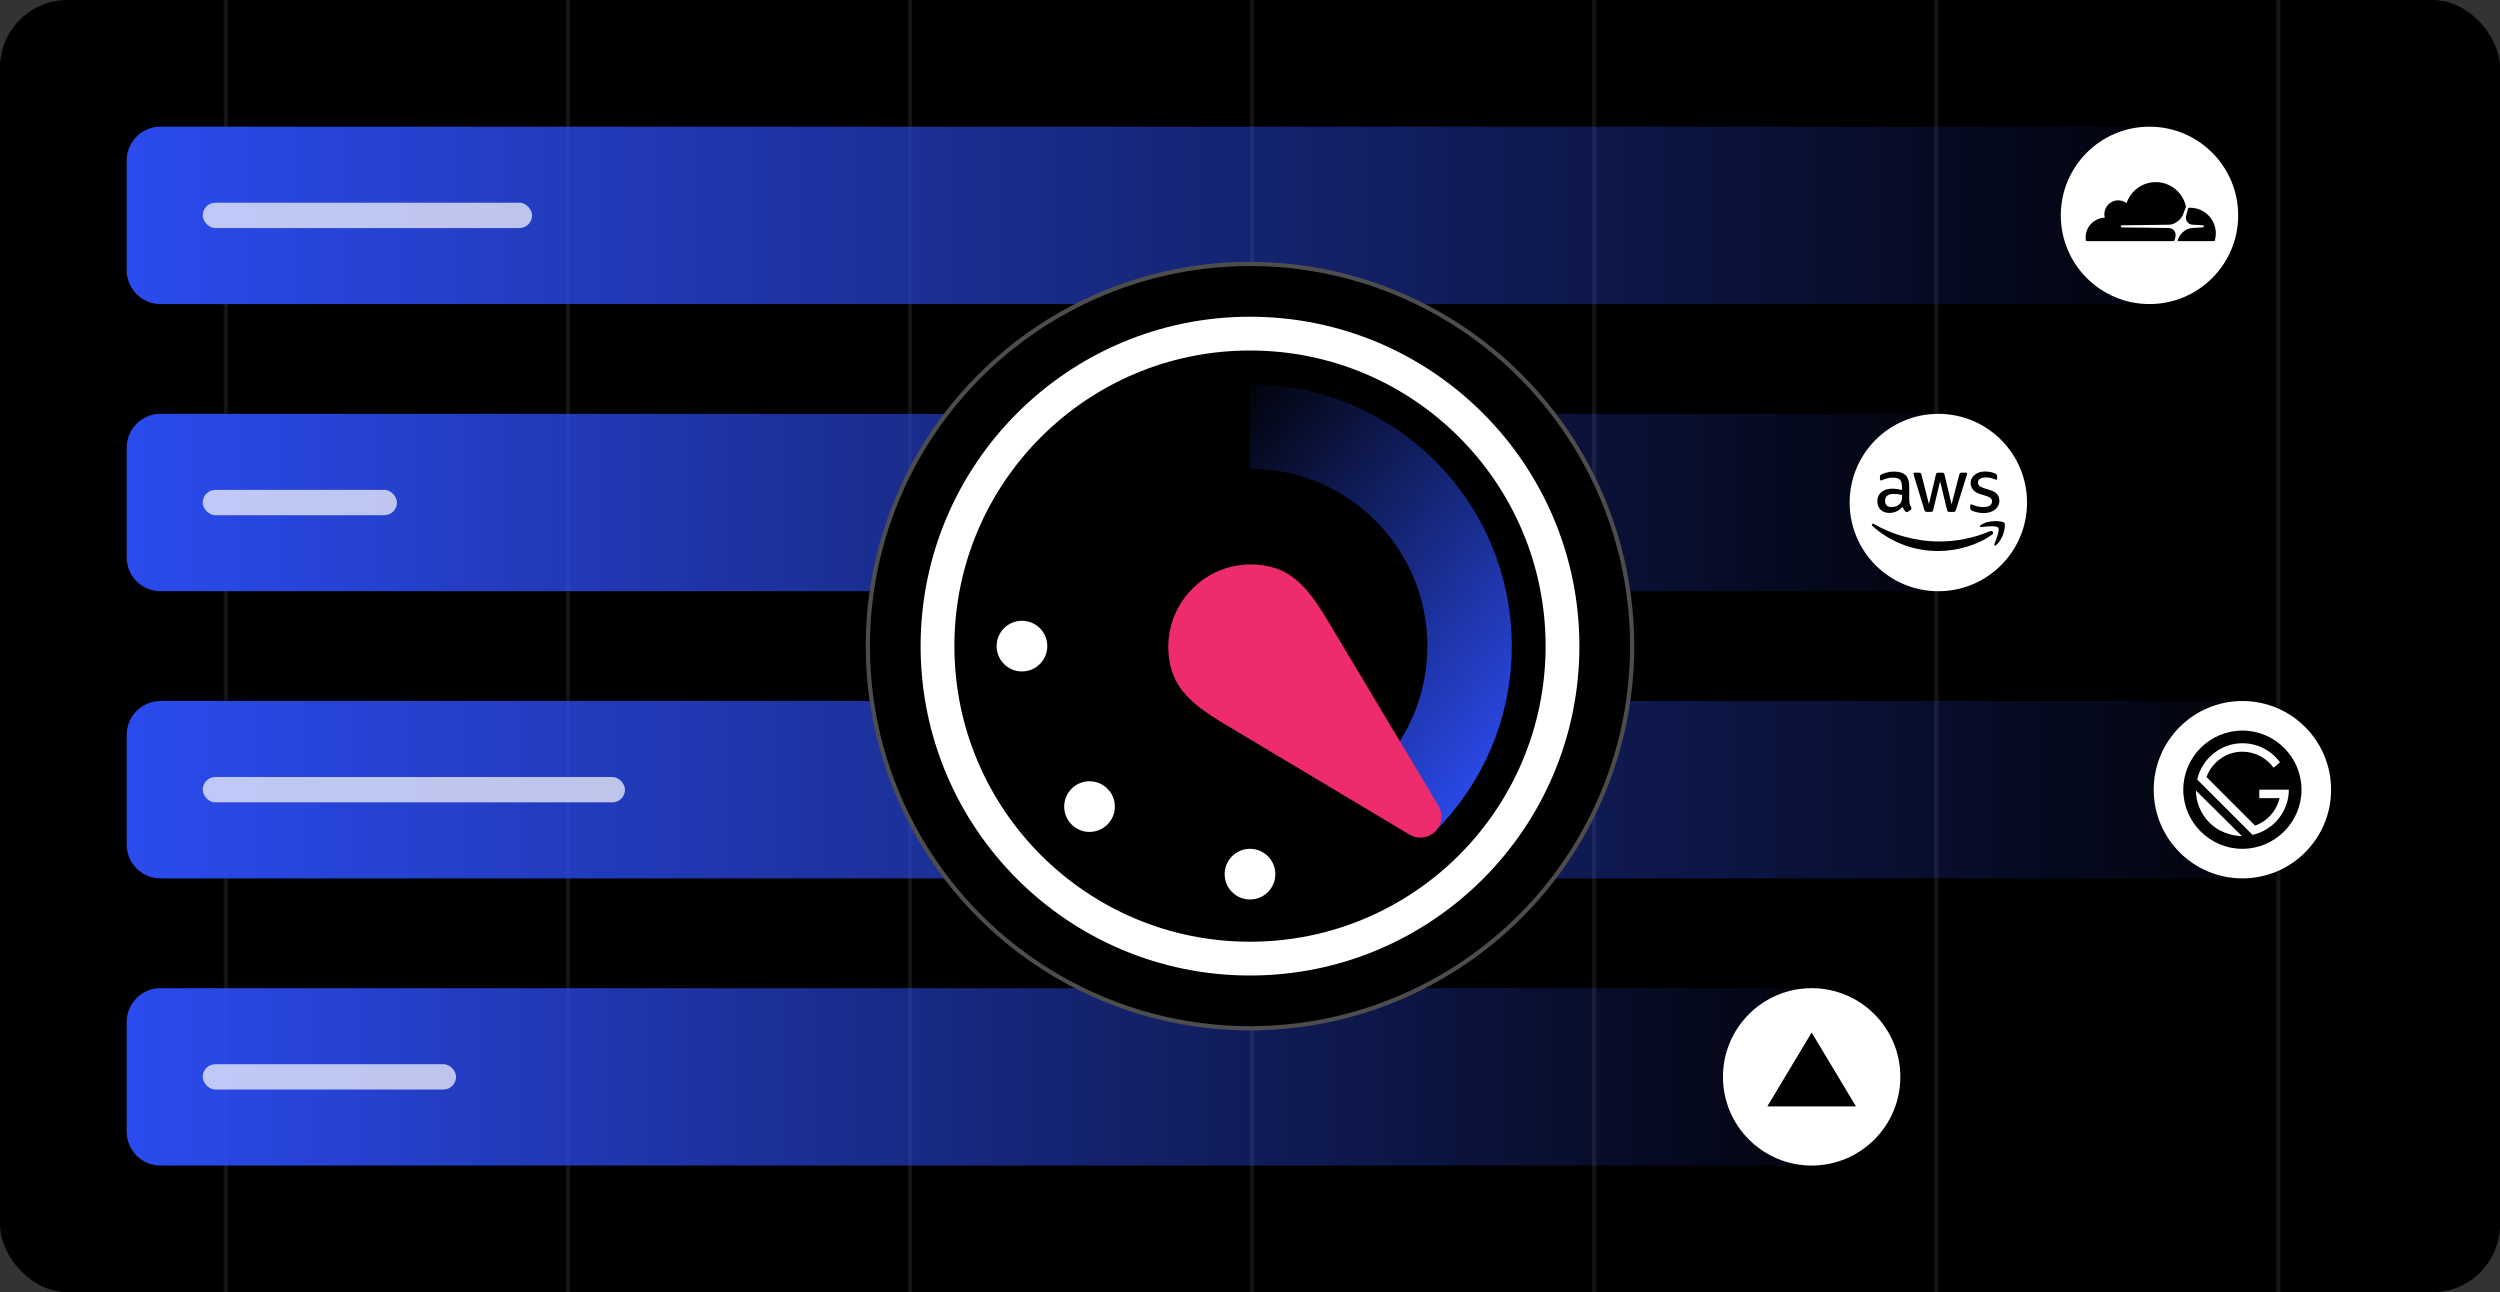<svg width="592" height="306" viewBox="0 0 592 306" fill="none" xmlns="http://www.w3.org/2000/svg">
<rect x="0" y="0" width="592" height="306" fill="#333333" stroke="none"/>
<rect width="592" height="306" rx="16" fill="black"/>
<g opacity="0.08">
<rect x="53" width="1" height="306" fill="white"/>
<rect x="134" width="1" height="306" fill="white"/>
<rect x="215" width="1" height="306" fill="white"/>
<rect x="296" width="1" height="306" fill="white"/>
<rect x="377" width="1" height="306" fill="white"/>
<rect x="458" width="1" height="306" fill="white"/>
<rect x="539" width="1" height="306" fill="white"/>
</g>
<path d="M30 38C30 33.582 33.582 30 38 30H509C520.598 30 530 39.402 530 51C530 62.598 520.598 72 509 72H38C33.582 72 30 68.418 30 64V38Z" fill="url(#paint0_linear_1133_92113)"/>
<rect opacity="0.7" x="48" y="48" width="78" height="6" rx="3" fill="white"/>
<circle cx="509" cy="51" r="21" fill="white"/>
<g clip-path="url(#clip0_1133_92113)">
<path d="M514.926 56.903L515.083 56.356C515.271 55.706 515.201 55.105 514.886 54.663C514.596 54.256 514.113 54.016 513.526 53.988L502.407 53.847C502.372 53.847 502.338 53.838 502.308 53.822C502.277 53.805 502.251 53.782 502.231 53.754C502.212 53.725 502.2 53.691 502.195 53.656C502.191 53.621 502.195 53.586 502.206 53.553C502.225 53.498 502.26 53.45 502.306 53.415C502.352 53.38 502.407 53.359 502.465 53.355L513.686 53.213C515.018 53.151 516.459 52.069 516.963 50.749L517.603 49.072C517.63 49.002 517.636 48.925 517.621 48.851C516.894 45.575 513.977 43.125 510.489 43.125C507.276 43.125 504.547 45.204 503.569 48.093C502.907 47.596 502.083 47.367 501.26 47.453C499.719 47.606 498.479 48.85 498.326 50.396C498.287 50.782 498.316 51.172 498.411 51.548C495.893 51.621 493.873 53.689 493.873 56.231C493.873 56.458 493.89 56.685 493.923 56.91C493.93 56.961 493.956 57.009 493.995 57.043C494.035 57.078 494.085 57.097 494.137 57.097L514.665 57.1C514.667 57.1 514.668 57.1 514.67 57.1C514.728 57.099 514.785 57.079 514.831 57.044C514.877 57.008 514.91 56.959 514.926 56.903Z" fill="black"/>
<path d="M518.631 49.194C518.528 49.194 518.425 49.197 518.323 49.202C518.307 49.203 518.29 49.207 518.275 49.213C518.248 49.222 518.224 49.237 518.204 49.258C518.185 49.279 518.171 49.304 518.163 49.331L517.726 50.844C517.538 51.495 517.608 52.096 517.923 52.537C518.213 52.945 518.696 53.184 519.283 53.212L521.654 53.354C521.687 53.355 521.72 53.364 521.749 53.38C521.778 53.396 521.804 53.419 521.823 53.446C521.842 53.476 521.855 53.509 521.859 53.544C521.864 53.579 521.86 53.615 521.848 53.648C521.829 53.703 521.794 53.751 521.748 53.786C521.702 53.821 521.647 53.842 521.59 53.846L519.127 53.989C517.79 54.05 516.349 55.133 515.845 56.453L515.667 56.919C515.659 56.938 515.657 56.959 515.659 56.98C515.661 57.001 515.668 57.021 515.68 57.038C515.691 57.056 515.707 57.07 515.725 57.08C515.743 57.091 515.763 57.097 515.784 57.097C515.786 57.097 515.788 57.097 515.79 57.097H524.265C524.314 57.098 524.362 57.082 524.402 57.053C524.441 57.023 524.47 56.981 524.484 56.934C524.634 56.397 524.71 55.842 524.709 55.284C524.708 51.921 521.987 49.194 518.631 49.194Z" fill="black"/>
</g>
<path d="M30 106C30 101.582 33.582 98 38 98H459C470.598 98 480 107.402 480 119C480 130.598 470.598 140 459 140H38C33.582 140 30 136.418 30 132V106Z" fill="url(#paint1_linear_1133_92113)"/>
<circle cx="459" cy="119" r="21" fill="white"/>
<path d="M452.127 118.49C452.127 118.878 452.169 119.192 452.243 119.422C452.326 119.653 452.431 119.904 452.578 120.177C452.63 120.261 452.651 120.344 452.651 120.418C452.651 120.523 452.588 120.627 452.452 120.732L451.792 121.172C451.698 121.235 451.604 121.266 451.52 121.266C451.415 121.266 451.31 121.214 451.205 121.12C451.059 120.963 450.933 120.795 450.828 120.627C450.724 120.449 450.619 120.25 450.503 120.009C449.686 120.973 448.66 121.455 447.423 121.455C446.543 121.455 445.841 121.204 445.328 120.701C444.815 120.198 444.553 119.527 444.553 118.689C444.553 117.798 444.867 117.076 445.506 116.531C446.145 115.986 446.994 115.714 448.073 115.714C448.429 115.714 448.796 115.745 449.183 115.797C449.571 115.85 449.969 115.934 450.388 116.028V115.263C450.388 114.467 450.221 113.911 449.896 113.587C449.561 113.262 448.995 113.105 448.188 113.105C447.821 113.105 447.444 113.147 447.057 113.241C446.669 113.335 446.292 113.45 445.925 113.597C445.758 113.671 445.632 113.712 445.558 113.733C445.485 113.754 445.433 113.765 445.391 113.765C445.244 113.765 445.171 113.66 445.171 113.44V112.927C445.171 112.759 445.192 112.633 445.244 112.56C445.297 112.487 445.391 112.413 445.538 112.34C445.904 112.151 446.344 111.994 446.858 111.868C447.371 111.732 447.916 111.669 448.492 111.669C449.739 111.669 450.65 111.952 451.237 112.518C451.813 113.084 452.106 113.943 452.106 115.095V118.49H452.127ZM447.874 120.083C448.22 120.083 448.576 120.02 448.953 119.894C449.33 119.768 449.665 119.538 449.948 119.223C450.116 119.024 450.242 118.804 450.304 118.553C450.367 118.301 450.409 117.998 450.409 117.641V117.201C450.105 117.128 449.781 117.065 449.445 117.023C449.11 116.981 448.785 116.96 448.461 116.96C447.759 116.96 447.245 117.097 446.9 117.379C446.554 117.662 446.386 118.06 446.386 118.584C446.386 119.077 446.512 119.443 446.774 119.695C447.025 119.957 447.392 120.083 447.874 120.083ZM456.287 121.214C456.098 121.214 455.972 121.183 455.889 121.109C455.805 121.046 455.731 120.9 455.668 120.701L453.206 112.602C453.144 112.392 453.112 112.256 453.112 112.183C453.112 112.015 453.196 111.921 453.364 111.921H454.39C454.589 111.921 454.726 111.952 454.799 112.026C454.883 112.088 454.946 112.235 455.008 112.434L456.769 119.37L458.403 112.434C458.455 112.225 458.518 112.088 458.602 112.026C458.686 111.963 458.832 111.921 459.021 111.921H459.859C460.058 111.921 460.194 111.952 460.278 112.026C460.362 112.088 460.435 112.235 460.477 112.434L462.133 119.454L463.945 112.434C464.008 112.225 464.081 112.088 464.155 112.026C464.238 111.963 464.375 111.921 464.563 111.921H465.538C465.705 111.921 465.799 112.005 465.799 112.183C465.799 112.235 465.789 112.288 465.778 112.35C465.768 112.413 465.747 112.497 465.705 112.612L463.18 120.711C463.117 120.921 463.044 121.057 462.96 121.12C462.876 121.183 462.74 121.225 462.562 121.225H461.661C461.462 121.225 461.326 121.193 461.242 121.12C461.158 121.046 461.085 120.91 461.043 120.701L459.419 113.943L457.806 120.69C457.753 120.9 457.69 121.036 457.607 121.109C457.523 121.183 457.376 121.214 457.188 121.214H456.287ZM469.749 121.497C469.204 121.497 468.66 121.434 468.136 121.308C467.612 121.183 467.203 121.046 466.931 120.889C466.763 120.795 466.648 120.69 466.606 120.596C466.564 120.502 466.543 120.397 466.543 120.303V119.768C466.543 119.548 466.627 119.443 466.784 119.443C466.847 119.443 466.91 119.454 466.973 119.475C467.036 119.496 467.13 119.538 467.235 119.58C467.591 119.737 467.979 119.862 468.387 119.946C468.806 120.03 469.215 120.072 469.634 120.072C470.294 120.072 470.807 119.957 471.164 119.726C471.52 119.496 471.708 119.161 471.708 118.731C471.708 118.438 471.614 118.197 471.425 117.998C471.237 117.798 470.881 117.62 470.367 117.453L468.848 116.981C468.083 116.74 467.518 116.384 467.172 115.913C466.826 115.452 466.648 114.938 466.648 114.393C466.648 113.953 466.742 113.566 466.931 113.23C467.12 112.895 467.371 112.602 467.685 112.371C468 112.13 468.356 111.952 468.775 111.827C469.194 111.701 469.634 111.648 470.095 111.648C470.325 111.648 470.566 111.659 470.797 111.69C471.038 111.722 471.258 111.764 471.478 111.806C471.687 111.858 471.886 111.91 472.075 111.973C472.264 112.036 472.41 112.099 472.515 112.162C472.662 112.246 472.766 112.329 472.829 112.424C472.892 112.508 472.924 112.623 472.924 112.769V113.262C472.924 113.482 472.84 113.597 472.683 113.597C472.599 113.597 472.463 113.555 472.285 113.471C471.687 113.199 471.017 113.063 470.273 113.063C469.676 113.063 469.204 113.157 468.88 113.356C468.555 113.555 468.387 113.859 468.387 114.289C468.387 114.582 468.492 114.833 468.701 115.033C468.911 115.232 469.299 115.431 469.854 115.609L471.342 116.08C472.096 116.321 472.641 116.656 472.965 117.086C473.29 117.516 473.447 118.008 473.447 118.553C473.447 119.003 473.353 119.412 473.175 119.768C472.986 120.124 472.735 120.439 472.41 120.69C472.085 120.952 471.698 121.141 471.247 121.277C470.776 121.424 470.283 121.497 469.749 121.497Z" fill="black"/>
<path fill-rule="evenodd" clip-rule="evenodd" d="M471.729 126.588C468.282 129.134 463.274 130.486 458.968 130.486C452.934 130.486 447.496 128.254 443.39 124.545C443.065 124.252 443.358 123.854 443.746 124.084C448.188 126.662 453.667 128.223 459.335 128.223C463.159 128.223 467.36 127.427 471.226 125.792C471.802 125.53 472.295 126.169 471.729 126.588Z" fill="black"/>
<path fill-rule="evenodd" clip-rule="evenodd" d="M473.165 124.953C472.725 124.387 470.253 124.68 469.132 124.816C468.797 124.858 468.744 124.565 469.048 124.345C471.018 122.962 474.255 123.36 474.632 123.821C475.009 124.292 474.527 127.53 472.684 129.081C472.401 129.321 472.128 129.196 472.254 128.881C472.673 127.844 473.605 125.508 473.165 124.953Z" fill="black"/>
<rect opacity="0.7" x="48" y="116" width="46" height="6" rx="3" fill="white"/>
<path d="M30 174C30 169.582 33.582 166 38 166H531C542.598 166 552 175.402 552 187C552 198.598 542.598 208 531 208H38C33.582 208 30 204.418 30 200V174Z" fill="url(#paint2_linear_1133_92113)"/>
<circle cx="531" cy="187" r="21" fill="white"/>
<path d="M531 173C523.3 173 517 179.3 517 187C517 194.7 523.3 201 531 201C538.7 201 545 194.7 545 187C545 179.3 538.7 173 531 173ZM523.2 194.8C521.1 192.7 520 189.9 520 187.2L530.9 198C528.1 197.9 525.3 196.9 523.2 194.8ZM533.4 197.7L520.3 184.6C521.4 179.7 525.8 176 531 176C534.7 176 537.9 177.8 539.9 180.5L538.4 181.8C536.7 179.5 534 178 531 178C527.1 178 523.8 180.5 522.5 184L534 195.5C536.9 194.5 539.1 192 539.8 189H535V187H542C542 192.2 538.3 196.6 533.4 197.7Z" fill="black"/>
<rect opacity="0.7" x="48" y="184" width="100" height="6" rx="3" fill="white"/>
<path d="M30 242C30 237.582 33.582 234 38 234H429C440.598 234 450 243.402 450 255C450 266.598 440.598 276 429 276H38C33.582 276 30 272.418 30 268V242Z" fill="url(#paint3_linear_1133_92113)"/>
<circle cx="429" cy="255" r="21" fill="white"/>
<path d="M429 244.5L439.5 262H418.5L429 244.5Z" fill="black"/>
<rect opacity="0.7" x="48" y="252" width="60" height="6" rx="3" fill="white"/>
<circle cx="296" cy="153" r="90.5" fill="black" stroke="#4D4D4D"/>
<circle cx="296" cy="153" r="74" fill="black" stroke="white" stroke-width="8"/>
<path d="M296 101C324.719 101 348 124.281 348 153C348 167.496 342.068 180.607 332.5 190.037" stroke="url(#paint4_linear_1133_92113)" stroke-width="20"/>
<path fill-rule="evenodd" clip-rule="evenodd" d="M290.477 171.758C285.041 168.508 279.264 164.834 277.453 158.756C275.479 152.134 277.122 144.644 282.371 139.388C287.62 134.131 295.104 132.483 301.723 134.453C307.798 136.262 311.473 142.041 314.725 147.478L340.634 190.804C341.803 192.758 341.487 195.266 339.869 196.886C338.251 198.507 335.745 198.824 333.791 197.656L290.477 171.758Z" fill="#EE2B6C"/>
<path d="M248 153C248 156.314 245.314 159 242 159C238.686 159 236 156.314 236 153C236 149.686 238.686 147 242 147C245.314 147 248 149.686 248 153Z" fill="white"/>
<path d="M264 191C264 194.314 261.314 197 258 197C254.686 197 252 194.314 252 191C252 187.686 254.686 185 258 185C261.314 185 264 187.686 264 191Z" fill="white"/>
<path d="M302 207C302 210.314 299.314 213 296 213C292.686 213 290 210.314 290 207C290 203.686 292.686 201 296 201C299.314 201 302 203.686 302 207Z" fill="white"/>
<defs>
<linearGradient id="paint0_linear_1133_92113" x1="30" y1="53.625" x2="534.348" y2="53.625" gradientUnits="userSpaceOnUse">
<stop stop-color="#2B4BEE"/>
<stop offset="1" stop-color="#2B4BEE" stop-opacity="0"/>
</linearGradient>
<linearGradient id="paint1_linear_1133_92113" x1="30" y1="121.625" x2="483.913" y2="121.625" gradientUnits="userSpaceOnUse">
<stop stop-color="#2B4BEE"/>
<stop offset="1" stop-color="#2B4BEE" stop-opacity="0"/>
</linearGradient>
<linearGradient id="paint2_linear_1133_92113" x1="30" y1="189.625" x2="556.539" y2="189.625" gradientUnits="userSpaceOnUse">
<stop stop-color="#2B4BEE"/>
<stop offset="1" stop-color="#2B4BEE" stop-opacity="0"/>
</linearGradient>
<linearGradient id="paint3_linear_1133_92113" x1="30" y1="257.625" x2="453.652" y2="257.625" gradientUnits="userSpaceOnUse">
<stop stop-color="#2B4BEE"/>
<stop offset="1" stop-color="#2B4BEE" stop-opacity="0"/>
</linearGradient>
<linearGradient id="paint4_linear_1133_92113" x1="360.299" y1="179.492" x2="275.525" y2="108.418" gradientUnits="userSpaceOnUse">
<stop stop-color="#2B4BEE"/>
<stop offset="1" stop-color="#2B4BEE" stop-opacity="0"/>
</linearGradient>
<clipPath id="clip0_1133_92113">
<rect width="31.5" height="15.75" fill="white" transform="translate(493.25 43.125)"/>
</clipPath>
</defs>
</svg>
